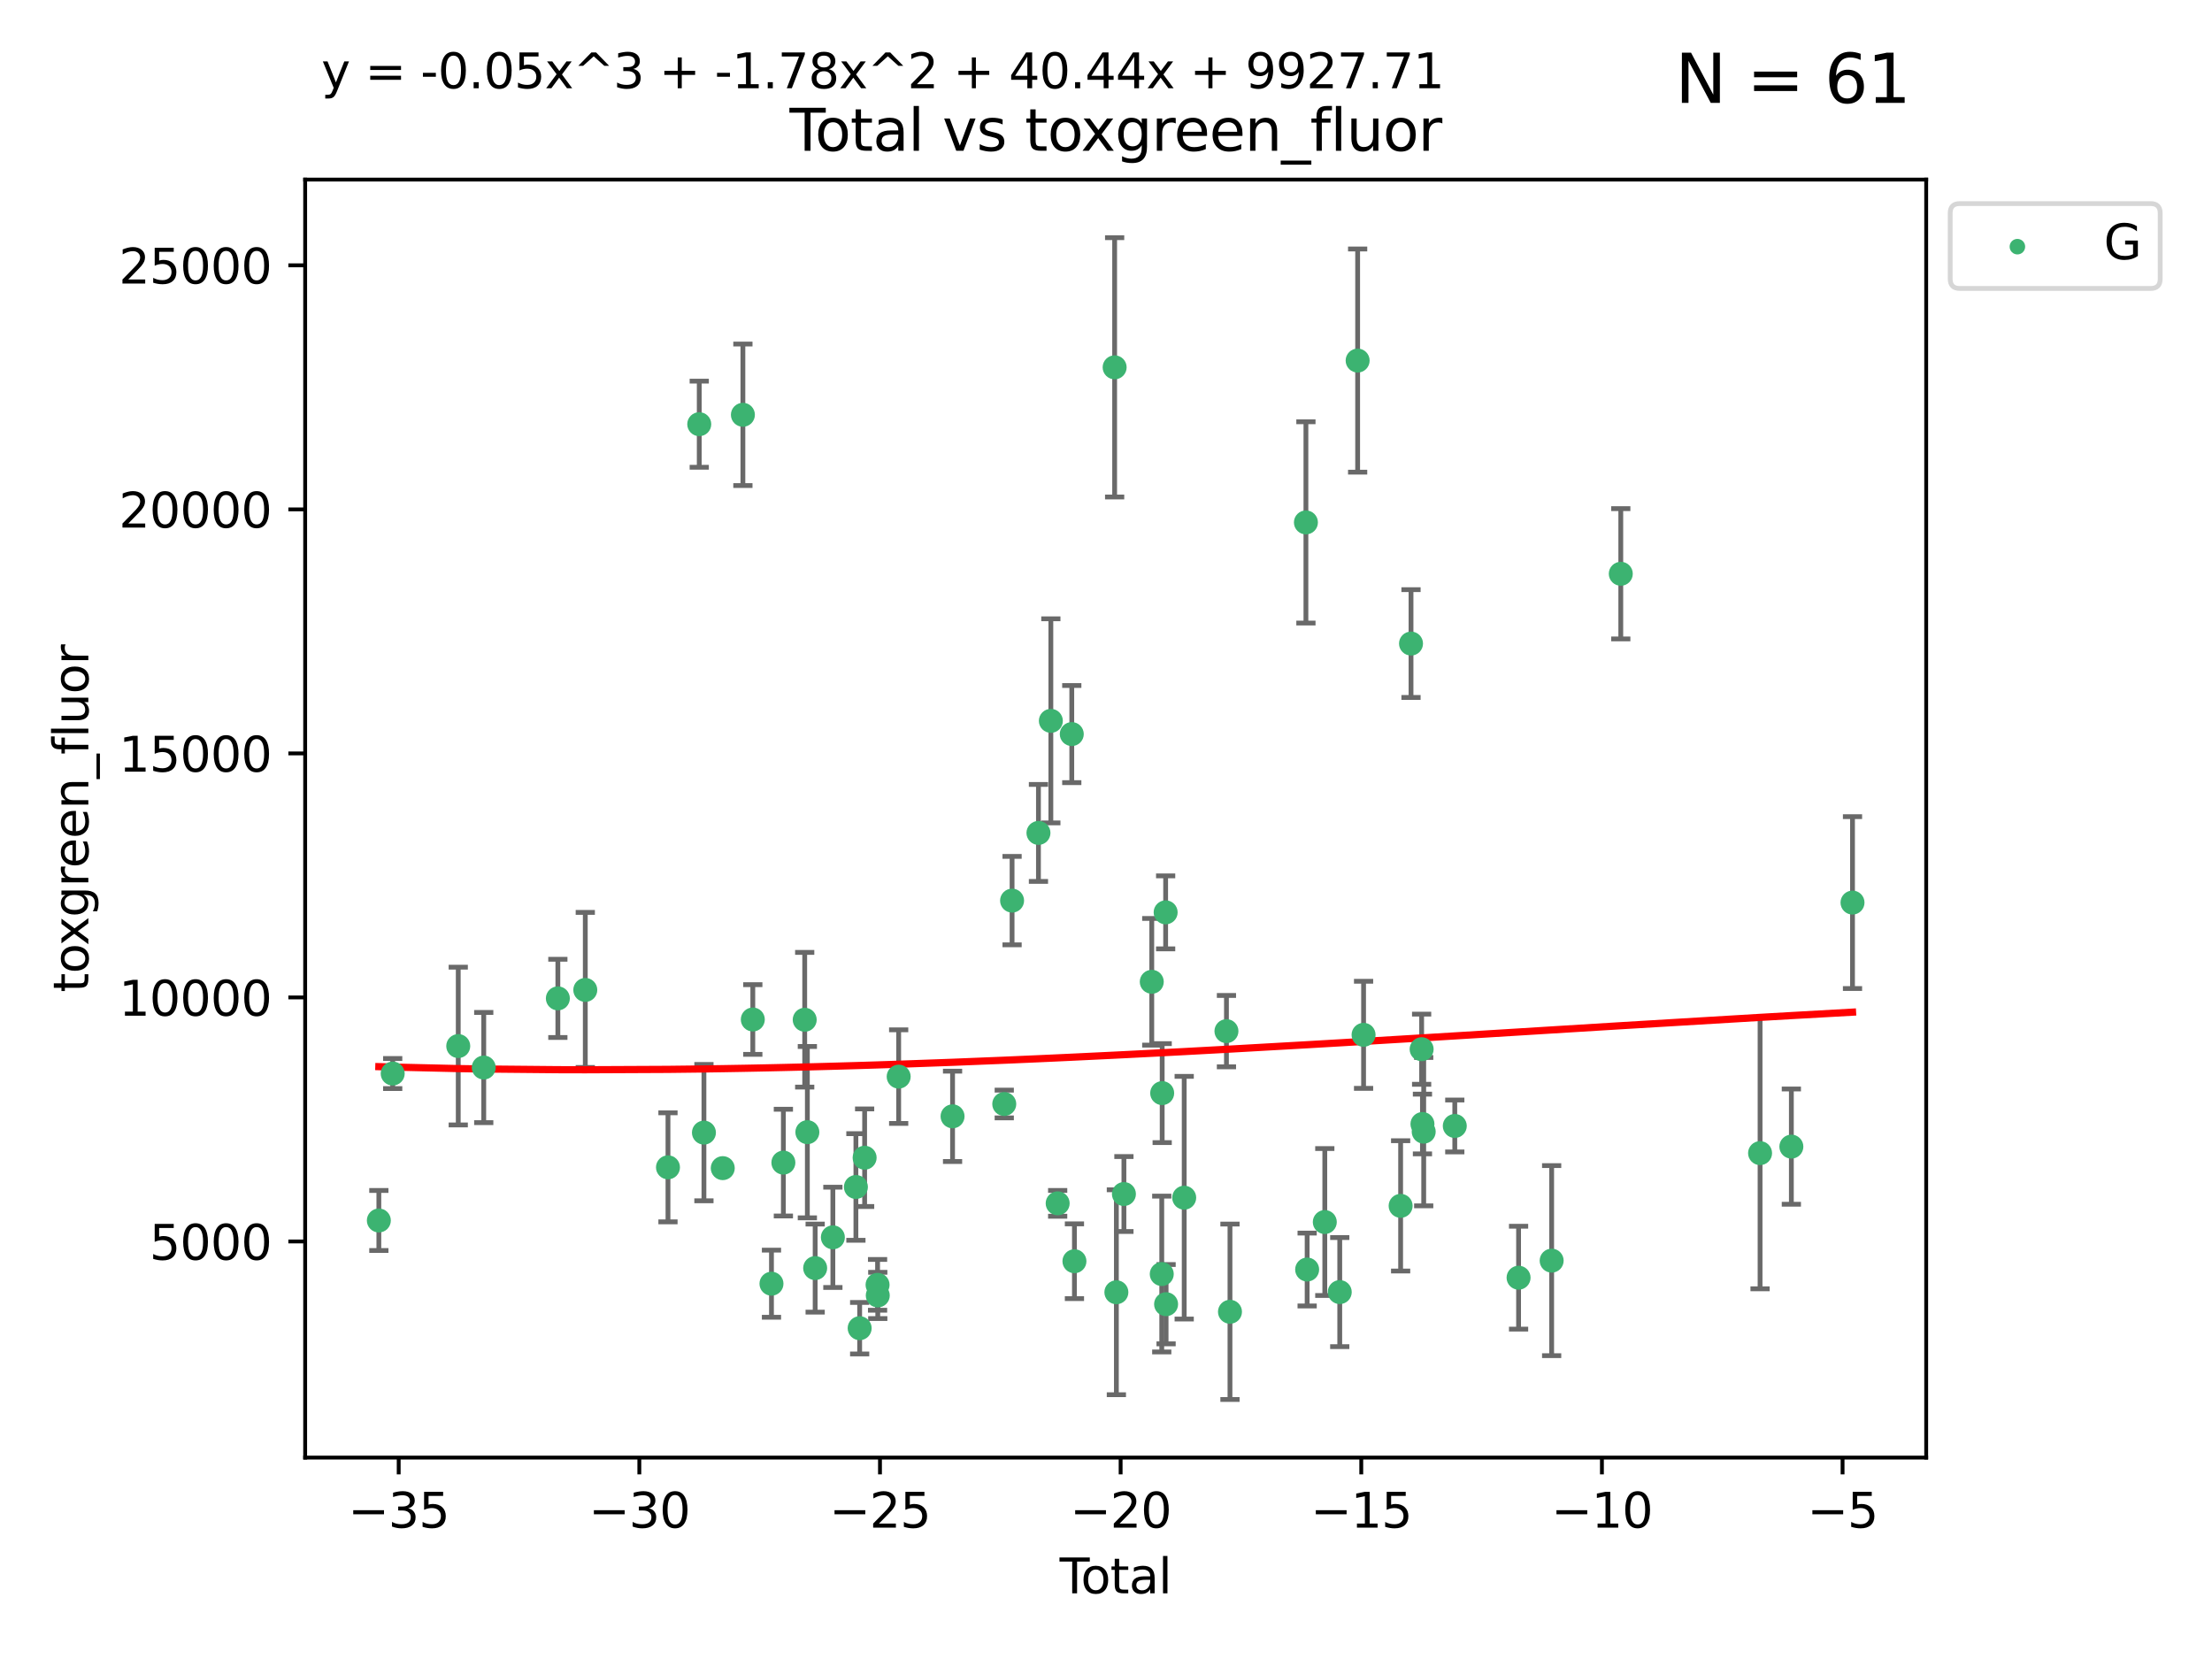 <?xml version="1.0" encoding="utf-8" standalone="no"?>
<!DOCTYPE svg PUBLIC "-//W3C//DTD SVG 1.1//EN"
  "http://www.w3.org/Graphics/SVG/1.1/DTD/svg11.dtd">
<svg xmlns:xlink="http://www.w3.org/1999/xlink" width="460.8pt" height="345.6pt" viewBox="0 0 460.8 345.6" xmlns="http://www.w3.org/2000/svg" version="1.1">
 <defs>
  <style type="text/css">*{stroke-linejoin: round; stroke-linecap: butt}</style>
 </defs>
 <g id="figure_1">
  <g id="patch_1">
   <path d="M 0 345.6 
L 460.8 345.6 
L 460.8 0 
L 0 0 
z
" style="fill: #ffffff"/>
  </g>
  <g id="axes_1">
   <g id="patch_2">
    <path d="M 63.571 303.64 
L 401.26 303.64 
L 401.26 37.411 
L 63.571 37.411 
z
" style="fill: #ffffff"/>
   </g>
   <g id="PathCollection_1">
    <defs>
     <path id="m1b885afaed" d="M 0 1.118 
C 0.297 1.118 0.581 1 0.791 0.791 
C 1 0.581 1.118 0.297 1.118 0 
C 1.118 -0.297 1 -0.581 0.791 -0.791 
C 0.581 -1 0.297 -1.118 0 -1.118 
C -0.297 -1.118 -0.581 -1 -0.791 -0.791 
C -1 -0.581 -1.118 -0.297 -1.118 0 
C -1.118 0.297 -1 0.581 -0.791 0.791 
C -0.581 1 -0.297 1.118 0 1.118 
z
" style="stroke: #3cb371"/>
    </defs>
    <g clip-path="url(#p297b0df630)">
     <use xlink:href="#m1b885afaed" x="78.921" y="254.249" style="fill: #3cb371; stroke: #3cb371"/>
     <use xlink:href="#m1b885afaed" x="81.805" y="223.641" style="fill: #3cb371; stroke: #3cb371"/>
     <use xlink:href="#m1b885afaed" x="95.461" y="217.913" style="fill: #3cb371; stroke: #3cb371"/>
     <use xlink:href="#m1b885afaed" x="100.773" y="222.387" style="fill: #3cb371; stroke: #3cb371"/>
     <use xlink:href="#m1b885afaed" x="116.212" y="207.979" style="fill: #3cb371; stroke: #3cb371"/>
     <use xlink:href="#m1b885afaed" x="121.926" y="206.22" style="fill: #3cb371; stroke: #3cb371"/>
     <use xlink:href="#m1b885afaed" x="139.152" y="243.178" style="fill: #3cb371; stroke: #3cb371"/>
     <use xlink:href="#m1b885afaed" x="145.666" y="88.366" style="fill: #3cb371; stroke: #3cb371"/>
     <use xlink:href="#m1b885afaed" x="146.642" y="235.945" style="fill: #3cb371; stroke: #3cb371"/>
     <use xlink:href="#m1b885afaed" x="150.564" y="243.344" style="fill: #3cb371; stroke: #3cb371"/>
     <use xlink:href="#m1b885afaed" x="154.759" y="86.408" style="fill: #3cb371; stroke: #3cb371"/>
     <use xlink:href="#m1b885afaed" x="156.824" y="212.38" style="fill: #3cb371; stroke: #3cb371"/>
     <use xlink:href="#m1b885afaed" x="160.712" y="267.417" style="fill: #3cb371; stroke: #3cb371"/>
     <use xlink:href="#m1b885afaed" x="163.192" y="242.194" style="fill: #3cb371; stroke: #3cb371"/>
     <use xlink:href="#m1b885afaed" x="167.635" y="212.433" style="fill: #3cb371; stroke: #3cb371"/>
     <use xlink:href="#m1b885afaed" x="168.188" y="235.851" style="fill: #3cb371; stroke: #3cb371"/>
     <use xlink:href="#m1b885afaed" x="169.813" y="264.164" style="fill: #3cb371; stroke: #3cb371"/>
     <use xlink:href="#m1b885afaed" x="173.502" y="257.757" style="fill: #3cb371; stroke: #3cb371"/>
     <use xlink:href="#m1b885afaed" x="178.301" y="247.271" style="fill: #3cb371; stroke: #3cb371"/>
     <use xlink:href="#m1b885afaed" x="179.083" y="276.687" style="fill: #3cb371; stroke: #3cb371"/>
     <use xlink:href="#m1b885afaed" x="180.118" y="241.174" style="fill: #3cb371; stroke: #3cb371"/>
     <use xlink:href="#m1b885afaed" x="182.814" y="267.658" style="fill: #3cb371; stroke: #3cb371"/>
     <use xlink:href="#m1b885afaed" x="182.856" y="269.866" style="fill: #3cb371; stroke: #3cb371"/>
     <use xlink:href="#m1b885afaed" x="187.21" y="224.281" style="fill: #3cb371; stroke: #3cb371"/>
     <use xlink:href="#m1b885afaed" x="198.436" y="232.552" style="fill: #3cb371; stroke: #3cb371"/>
     <use xlink:href="#m1b885afaed" x="209.205" y="229.987" style="fill: #3cb371; stroke: #3cb371"/>
     <use xlink:href="#m1b885afaed" x="210.835" y="187.615" style="fill: #3cb371; stroke: #3cb371"/>
     <use xlink:href="#m1b885afaed" x="216.329" y="173.511" style="fill: #3cb371; stroke: #3cb371"/>
     <use xlink:href="#m1b885afaed" x="218.912" y="150.168" style="fill: #3cb371; stroke: #3cb371"/>
     <use xlink:href="#m1b885afaed" x="220.332" y="250.678" style="fill: #3cb371; stroke: #3cb371"/>
     <use xlink:href="#m1b885afaed" x="223.271" y="152.922" style="fill: #3cb371; stroke: #3cb371"/>
     <use xlink:href="#m1b885afaed" x="223.825" y="262.738" style="fill: #3cb371; stroke: #3cb371"/>
     <use xlink:href="#m1b885afaed" x="232.2" y="76.523" style="fill: #3cb371; stroke: #3cb371"/>
     <use xlink:href="#m1b885afaed" x="232.562" y="269.202" style="fill: #3cb371; stroke: #3cb371"/>
     <use xlink:href="#m1b885afaed" x="234.132" y="248.737" style="fill: #3cb371; stroke: #3cb371"/>
     <use xlink:href="#m1b885afaed" x="239.934" y="204.526" style="fill: #3cb371; stroke: #3cb371"/>
     <use xlink:href="#m1b885afaed" x="242.015" y="265.407" style="fill: #3cb371; stroke: #3cb371"/>
     <use xlink:href="#m1b885afaed" x="242.103" y="227.716" style="fill: #3cb371; stroke: #3cb371"/>
     <use xlink:href="#m1b885afaed" x="242.825" y="190.059" style="fill: #3cb371; stroke: #3cb371"/>
     <use xlink:href="#m1b885afaed" x="242.918" y="271.687" style="fill: #3cb371; stroke: #3cb371"/>
     <use xlink:href="#m1b885afaed" x="246.69" y="249.5" style="fill: #3cb371; stroke: #3cb371"/>
     <use xlink:href="#m1b885afaed" x="255.491" y="214.807" style="fill: #3cb371; stroke: #3cb371"/>
     <use xlink:href="#m1b885afaed" x="256.226" y="273.268" style="fill: #3cb371; stroke: #3cb371"/>
     <use xlink:href="#m1b885afaed" x="272.047" y="108.828" style="fill: #3cb371; stroke: #3cb371"/>
     <use xlink:href="#m1b885afaed" x="272.302" y="264.465" style="fill: #3cb371; stroke: #3cb371"/>
     <use xlink:href="#m1b885afaed" x="275.98" y="254.573" style="fill: #3cb371; stroke: #3cb371"/>
     <use xlink:href="#m1b885afaed" x="279.094" y="269.166" style="fill: #3cb371; stroke: #3cb371"/>
     <use xlink:href="#m1b885afaed" x="282.821" y="75.114" style="fill: #3cb371; stroke: #3cb371"/>
     <use xlink:href="#m1b885afaed" x="284.057" y="215.573" style="fill: #3cb371; stroke: #3cb371"/>
     <use xlink:href="#m1b885afaed" x="291.777" y="251.202" style="fill: #3cb371; stroke: #3cb371"/>
     <use xlink:href="#m1b885afaed" x="293.94" y="134.066" style="fill: #3cb371; stroke: #3cb371"/>
     <use xlink:href="#m1b885afaed" x="296.152" y="218.568" style="fill: #3cb371; stroke: #3cb371"/>
     <use xlink:href="#m1b885afaed" x="296.322" y="234.151" style="fill: #3cb371; stroke: #3cb371"/>
     <use xlink:href="#m1b885afaed" x="296.584" y="235.745" style="fill: #3cb371; stroke: #3cb371"/>
     <use xlink:href="#m1b885afaed" x="303.058" y="234.558" style="fill: #3cb371; stroke: #3cb371"/>
     <use xlink:href="#m1b885afaed" x="316.347" y="266.167" style="fill: #3cb371; stroke: #3cb371"/>
     <use xlink:href="#m1b885afaed" x="323.238" y="262.615" style="fill: #3cb371; stroke: #3cb371"/>
     <use xlink:href="#m1b885afaed" x="337.639" y="119.527" style="fill: #3cb371; stroke: #3cb371"/>
     <use xlink:href="#m1b885afaed" x="366.654" y="240.218" style="fill: #3cb371; stroke: #3cb371"/>
     <use xlink:href="#m1b885afaed" x="373.173" y="238.863" style="fill: #3cb371; stroke: #3cb371"/>
     <use xlink:href="#m1b885afaed" x="385.911" y="188.024" style="fill: #3cb371; stroke: #3cb371"/>
    </g>
   </g>
   <g id="matplotlib.axis_1">
    <g id="xtick_1">
     <g id="line2d_1">
      <defs>
       <path id="mfcdc917f8c" d="M 0 0 
L 0 3.5 
" style="stroke: #000000; stroke-width: 0.8"/>
      </defs>
      <g>
       <use xlink:href="#mfcdc917f8c" x="83.054" y="303.64" style="stroke: #000000; stroke-width: 0.8"/>
      </g>
     </g>
     <g id="text_1">
      <!-- −35 -->
      <g transform="translate(72.501 318.238)scale(0.1 -0.1)">
       <defs>
        <path id="DejaVuSans-2212" d="M 678 2272 
L 4684 2272 
L 4684 1741 
L 678 1741 
L 678 2272 
z
" transform="scale(0.016)"/>
        <path id="DejaVuSans-33" d="M 2597 2516 
Q 3050 2419 3304 2112 
Q 3559 1806 3559 1356 
Q 3559 666 3084 287 
Q 2609 -91 1734 -91 
Q 1441 -91 1130 -33 
Q 819 25 488 141 
L 488 750 
Q 750 597 1062 519 
Q 1375 441 1716 441 
Q 2309 441 2620 675 
Q 2931 909 2931 1356 
Q 2931 1769 2642 2001 
Q 2353 2234 1838 2234 
L 1294 2234 
L 1294 2753 
L 1863 2753 
Q 2328 2753 2575 2939 
Q 2822 3125 2822 3475 
Q 2822 3834 2567 4026 
Q 2313 4219 1838 4219 
Q 1578 4219 1281 4162 
Q 984 4106 628 3988 
L 628 4550 
Q 988 4650 1302 4700 
Q 1616 4750 1894 4750 
Q 2613 4750 3031 4423 
Q 3450 4097 3450 3541 
Q 3450 3153 3228 2886 
Q 3006 2619 2597 2516 
z
" transform="scale(0.016)"/>
        <path id="DejaVuSans-35" d="M 691 4666 
L 3169 4666 
L 3169 4134 
L 1269 4134 
L 1269 2991 
Q 1406 3038 1543 3061 
Q 1681 3084 1819 3084 
Q 2600 3084 3056 2656 
Q 3513 2228 3513 1497 
Q 3513 744 3044 326 
Q 2575 -91 1722 -91 
Q 1428 -91 1123 -41 
Q 819 9 494 109 
L 494 744 
Q 775 591 1075 516 
Q 1375 441 1709 441 
Q 2250 441 2565 725 
Q 2881 1009 2881 1497 
Q 2881 1984 2565 2268 
Q 2250 2553 1709 2553 
Q 1456 2553 1204 2497 
Q 953 2441 691 2322 
L 691 4666 
z
" transform="scale(0.016)"/>
       </defs>
       <use xlink:href="#DejaVuSans-2212"/>
       <use xlink:href="#DejaVuSans-33" x="83.789"/>
       <use xlink:href="#DejaVuSans-35" x="147.412"/>
      </g>
     </g>
    </g>
    <g id="xtick_2">
     <g id="line2d_2">
      <g>
       <use xlink:href="#mfcdc917f8c" x="133.185" y="303.64" style="stroke: #000000; stroke-width: 0.8"/>
      </g>
     </g>
     <g id="text_2">
      <!-- −30 -->
      <g transform="translate(122.632 318.238)scale(0.1 -0.1)">
       <defs>
        <path id="DejaVuSans-30" d="M 2034 4250 
Q 1547 4250 1301 3770 
Q 1056 3291 1056 2328 
Q 1056 1369 1301 889 
Q 1547 409 2034 409 
Q 2525 409 2770 889 
Q 3016 1369 3016 2328 
Q 3016 3291 2770 3770 
Q 2525 4250 2034 4250 
z
M 2034 4750 
Q 2819 4750 3233 4129 
Q 3647 3509 3647 2328 
Q 3647 1150 3233 529 
Q 2819 -91 2034 -91 
Q 1250 -91 836 529 
Q 422 1150 422 2328 
Q 422 3509 836 4129 
Q 1250 4750 2034 4750 
z
" transform="scale(0.016)"/>
       </defs>
       <use xlink:href="#DejaVuSans-2212"/>
       <use xlink:href="#DejaVuSans-33" x="83.789"/>
       <use xlink:href="#DejaVuSans-30" x="147.412"/>
      </g>
     </g>
    </g>
    <g id="xtick_3">
     <g id="line2d_3">
      <g>
       <use xlink:href="#mfcdc917f8c" x="183.316" y="303.64" style="stroke: #000000; stroke-width: 0.8"/>
      </g>
     </g>
     <g id="text_3">
      <!-- −25 -->
      <g transform="translate(172.763 318.238)scale(0.1 -0.1)">
       <defs>
        <path id="DejaVuSans-32" d="M 1228 531 
L 3431 531 
L 3431 0 
L 469 0 
L 469 531 
Q 828 903 1448 1529 
Q 2069 2156 2228 2338 
Q 2531 2678 2651 2914 
Q 2772 3150 2772 3378 
Q 2772 3750 2511 3984 
Q 2250 4219 1831 4219 
Q 1534 4219 1204 4116 
Q 875 4013 500 3803 
L 500 4441 
Q 881 4594 1212 4672 
Q 1544 4750 1819 4750 
Q 2544 4750 2975 4387 
Q 3406 4025 3406 3419 
Q 3406 3131 3298 2873 
Q 3191 2616 2906 2266 
Q 2828 2175 2409 1742 
Q 1991 1309 1228 531 
z
" transform="scale(0.016)"/>
       </defs>
       <use xlink:href="#DejaVuSans-2212"/>
       <use xlink:href="#DejaVuSans-32" x="83.789"/>
       <use xlink:href="#DejaVuSans-35" x="147.412"/>
      </g>
     </g>
    </g>
    <g id="xtick_4">
     <g id="line2d_4">
      <g>
       <use xlink:href="#mfcdc917f8c" x="233.447" y="303.64" style="stroke: #000000; stroke-width: 0.8"/>
      </g>
     </g>
     <g id="text_4">
      <!-- −20 -->
      <g transform="translate(222.895 318.238)scale(0.1 -0.1)">
       <use xlink:href="#DejaVuSans-2212"/>
       <use xlink:href="#DejaVuSans-32" x="83.789"/>
       <use xlink:href="#DejaVuSans-30" x="147.412"/>
      </g>
     </g>
    </g>
    <g id="xtick_5">
     <g id="line2d_5">
      <g>
       <use xlink:href="#mfcdc917f8c" x="283.578" y="303.64" style="stroke: #000000; stroke-width: 0.8"/>
      </g>
     </g>
     <g id="text_5">
      <!-- −15 -->
      <g transform="translate(273.026 318.238)scale(0.1 -0.1)">
       <defs>
        <path id="DejaVuSans-31" d="M 794 531 
L 1825 531 
L 1825 4091 
L 703 3866 
L 703 4441 
L 1819 4666 
L 2450 4666 
L 2450 531 
L 3481 531 
L 3481 0 
L 794 0 
L 794 531 
z
" transform="scale(0.016)"/>
       </defs>
       <use xlink:href="#DejaVuSans-2212"/>
       <use xlink:href="#DejaVuSans-31" x="83.789"/>
       <use xlink:href="#DejaVuSans-35" x="147.412"/>
      </g>
     </g>
    </g>
    <g id="xtick_6">
     <g id="line2d_6">
      <g>
       <use xlink:href="#mfcdc917f8c" x="333.709" y="303.64" style="stroke: #000000; stroke-width: 0.8"/>
      </g>
     </g>
     <g id="text_6">
      <!-- −10 -->
      <g transform="translate(323.157 318.238)scale(0.1 -0.1)">
       <use xlink:href="#DejaVuSans-2212"/>
       <use xlink:href="#DejaVuSans-31" x="83.789"/>
       <use xlink:href="#DejaVuSans-30" x="147.412"/>
      </g>
     </g>
    </g>
    <g id="xtick_7">
     <g id="line2d_7">
      <g>
       <use xlink:href="#mfcdc917f8c" x="383.84" y="303.64" style="stroke: #000000; stroke-width: 0.8"/>
      </g>
     </g>
     <g id="text_7">
      <!-- −5 -->
      <g transform="translate(376.469 318.238)scale(0.1 -0.1)">
       <use xlink:href="#DejaVuSans-2212"/>
       <use xlink:href="#DejaVuSans-35" x="83.789"/>
      </g>
     </g>
    </g>
    <g id="text_8">
     <!-- Total -->
     <g transform="translate(220.739 331.917)scale(0.1 -0.1)">
      <defs>
       <path id="DejaVuSans-54" d="M -19 4666 
L 3928 4666 
L 3928 4134 
L 2272 4134 
L 2272 0 
L 1638 0 
L 1638 4134 
L -19 4134 
L -19 4666 
z
" transform="scale(0.016)"/>
       <path id="DejaVuSans-6f" d="M 1959 3097 
Q 1497 3097 1228 2736 
Q 959 2375 959 1747 
Q 959 1119 1226 758 
Q 1494 397 1959 397 
Q 2419 397 2687 759 
Q 2956 1122 2956 1747 
Q 2956 2369 2687 2733 
Q 2419 3097 1959 3097 
z
M 1959 3584 
Q 2709 3584 3137 3096 
Q 3566 2609 3566 1747 
Q 3566 888 3137 398 
Q 2709 -91 1959 -91 
Q 1206 -91 779 398 
Q 353 888 353 1747 
Q 353 2609 779 3096 
Q 1206 3584 1959 3584 
z
" transform="scale(0.016)"/>
       <path id="DejaVuSans-74" d="M 1172 4494 
L 1172 3500 
L 2356 3500 
L 2356 3053 
L 1172 3053 
L 1172 1153 
Q 1172 725 1289 603 
Q 1406 481 1766 481 
L 2356 481 
L 2356 0 
L 1766 0 
Q 1100 0 847 248 
Q 594 497 594 1153 
L 594 3053 
L 172 3053 
L 172 3500 
L 594 3500 
L 594 4494 
L 1172 4494 
z
" transform="scale(0.016)"/>
       <path id="DejaVuSans-61" d="M 2194 1759 
Q 1497 1759 1228 1600 
Q 959 1441 959 1056 
Q 959 750 1161 570 
Q 1363 391 1709 391 
Q 2188 391 2477 730 
Q 2766 1069 2766 1631 
L 2766 1759 
L 2194 1759 
z
M 3341 1997 
L 3341 0 
L 2766 0 
L 2766 531 
Q 2569 213 2275 61 
Q 1981 -91 1556 -91 
Q 1019 -91 701 211 
Q 384 513 384 1019 
Q 384 1609 779 1909 
Q 1175 2209 1959 2209 
L 2766 2209 
L 2766 2266 
Q 2766 2663 2505 2880 
Q 2244 3097 1772 3097 
Q 1472 3097 1187 3025 
Q 903 2953 641 2809 
L 641 3341 
Q 956 3463 1253 3523 
Q 1550 3584 1831 3584 
Q 2591 3584 2966 3190 
Q 3341 2797 3341 1997 
z
" transform="scale(0.016)"/>
       <path id="DejaVuSans-6c" d="M 603 4863 
L 1178 4863 
L 1178 0 
L 603 0 
L 603 4863 
z
" transform="scale(0.016)"/>
      </defs>
      <use xlink:href="#DejaVuSans-54"/>
      <use xlink:href="#DejaVuSans-6f" x="44.084"/>
      <use xlink:href="#DejaVuSans-74" x="105.266"/>
      <use xlink:href="#DejaVuSans-61" x="144.475"/>
      <use xlink:href="#DejaVuSans-6c" x="205.754"/>
     </g>
    </g>
   </g>
   <g id="matplotlib.axis_2">
    <g id="ytick_1">
     <g id="line2d_8">
      <defs>
       <path id="m75ecfe9299" d="M 0 0 
L -3.5 0 
" style="stroke: #000000; stroke-width: 0.8"/>
      </defs>
      <g>
       <use xlink:href="#m75ecfe9299" x="63.571" y="258.624" style="stroke: #000000; stroke-width: 0.8"/>
      </g>
     </g>
     <g id="text_9">
      <!-- 5000 -->
      <g transform="translate(31.121 262.423)scale(0.1 -0.1)">
       <use xlink:href="#DejaVuSans-35"/>
       <use xlink:href="#DejaVuSans-30" x="63.623"/>
       <use xlink:href="#DejaVuSans-30" x="127.246"/>
       <use xlink:href="#DejaVuSans-30" x="190.869"/>
      </g>
     </g>
    </g>
    <g id="ytick_2">
     <g id="line2d_9">
      <g>
       <use xlink:href="#m75ecfe9299" x="63.571" y="207.786" style="stroke: #000000; stroke-width: 0.8"/>
      </g>
     </g>
     <g id="text_10">
      <!-- 10000 -->
      <g transform="translate(24.759 211.585)scale(0.1 -0.1)">
       <use xlink:href="#DejaVuSans-31"/>
       <use xlink:href="#DejaVuSans-30" x="63.623"/>
       <use xlink:href="#DejaVuSans-30" x="127.246"/>
       <use xlink:href="#DejaVuSans-30" x="190.869"/>
       <use xlink:href="#DejaVuSans-30" x="254.492"/>
      </g>
     </g>
    </g>
    <g id="ytick_3">
     <g id="line2d_10">
      <g>
       <use xlink:href="#m75ecfe9299" x="63.571" y="156.947" style="stroke: #000000; stroke-width: 0.8"/>
      </g>
     </g>
     <g id="text_11">
      <!-- 15000 -->
      <g transform="translate(24.759 160.746)scale(0.1 -0.1)">
       <use xlink:href="#DejaVuSans-31"/>
       <use xlink:href="#DejaVuSans-35" x="63.623"/>
       <use xlink:href="#DejaVuSans-30" x="127.246"/>
       <use xlink:href="#DejaVuSans-30" x="190.869"/>
       <use xlink:href="#DejaVuSans-30" x="254.492"/>
      </g>
     </g>
    </g>
    <g id="ytick_4">
     <g id="line2d_11">
      <g>
       <use xlink:href="#m75ecfe9299" x="63.571" y="106.109" style="stroke: #000000; stroke-width: 0.8"/>
      </g>
     </g>
     <g id="text_12">
      <!-- 20000 -->
      <g transform="translate(24.759 109.908)scale(0.1 -0.1)">
       <use xlink:href="#DejaVuSans-32"/>
       <use xlink:href="#DejaVuSans-30" x="63.623"/>
       <use xlink:href="#DejaVuSans-30" x="127.246"/>
       <use xlink:href="#DejaVuSans-30" x="190.869"/>
       <use xlink:href="#DejaVuSans-30" x="254.492"/>
      </g>
     </g>
    </g>
    <g id="ytick_5">
     <g id="line2d_12">
      <g>
       <use xlink:href="#m75ecfe9299" x="63.571" y="55.271" style="stroke: #000000; stroke-width: 0.8"/>
      </g>
     </g>
     <g id="text_13">
      <!-- 25000 -->
      <g transform="translate(24.759 59.07)scale(0.1 -0.1)">
       <use xlink:href="#DejaVuSans-32"/>
       <use xlink:href="#DejaVuSans-35" x="63.623"/>
       <use xlink:href="#DejaVuSans-30" x="127.246"/>
       <use xlink:href="#DejaVuSans-30" x="190.869"/>
       <use xlink:href="#DejaVuSans-30" x="254.492"/>
      </g>
     </g>
    </g>
    <g id="text_14">
     <!-- toxgreen_fluor -->
     <g transform="translate(18.401 206.72)rotate(-90)scale(0.1 -0.1)">
      <defs>
       <path id="DejaVuSans-78" d="M 3513 3500 
L 2247 1797 
L 3578 0 
L 2900 0 
L 1881 1375 
L 863 0 
L 184 0 
L 1544 1831 
L 300 3500 
L 978 3500 
L 1906 2253 
L 2834 3500 
L 3513 3500 
z
" transform="scale(0.016)"/>
       <path id="DejaVuSans-67" d="M 2906 1791 
Q 2906 2416 2648 2759 
Q 2391 3103 1925 3103 
Q 1463 3103 1205 2759 
Q 947 2416 947 1791 
Q 947 1169 1205 825 
Q 1463 481 1925 481 
Q 2391 481 2648 825 
Q 2906 1169 2906 1791 
z
M 3481 434 
Q 3481 -459 3084 -895 
Q 2688 -1331 1869 -1331 
Q 1566 -1331 1297 -1286 
Q 1028 -1241 775 -1147 
L 775 -588 
Q 1028 -725 1275 -790 
Q 1522 -856 1778 -856 
Q 2344 -856 2625 -561 
Q 2906 -266 2906 331 
L 2906 616 
Q 2728 306 2450 153 
Q 2172 0 1784 0 
Q 1141 0 747 490 
Q 353 981 353 1791 
Q 353 2603 747 3093 
Q 1141 3584 1784 3584 
Q 2172 3584 2450 3431 
Q 2728 3278 2906 2969 
L 2906 3500 
L 3481 3500 
L 3481 434 
z
" transform="scale(0.016)"/>
       <path id="DejaVuSans-72" d="M 2631 2963 
Q 2534 3019 2420 3045 
Q 2306 3072 2169 3072 
Q 1681 3072 1420 2755 
Q 1159 2438 1159 1844 
L 1159 0 
L 581 0 
L 581 3500 
L 1159 3500 
L 1159 2956 
Q 1341 3275 1631 3429 
Q 1922 3584 2338 3584 
Q 2397 3584 2469 3576 
Q 2541 3569 2628 3553 
L 2631 2963 
z
" transform="scale(0.016)"/>
       <path id="DejaVuSans-65" d="M 3597 1894 
L 3597 1613 
L 953 1613 
Q 991 1019 1311 708 
Q 1631 397 2203 397 
Q 2534 397 2845 478 
Q 3156 559 3463 722 
L 3463 178 
Q 3153 47 2828 -22 
Q 2503 -91 2169 -91 
Q 1331 -91 842 396 
Q 353 884 353 1716 
Q 353 2575 817 3079 
Q 1281 3584 2069 3584 
Q 2775 3584 3186 3129 
Q 3597 2675 3597 1894 
z
M 3022 2063 
Q 3016 2534 2758 2815 
Q 2500 3097 2075 3097 
Q 1594 3097 1305 2825 
Q 1016 2553 972 2059 
L 3022 2063 
z
" transform="scale(0.016)"/>
       <path id="DejaVuSans-6e" d="M 3513 2113 
L 3513 0 
L 2938 0 
L 2938 2094 
Q 2938 2591 2744 2837 
Q 2550 3084 2163 3084 
Q 1697 3084 1428 2787 
Q 1159 2491 1159 1978 
L 1159 0 
L 581 0 
L 581 3500 
L 1159 3500 
L 1159 2956 
Q 1366 3272 1645 3428 
Q 1925 3584 2291 3584 
Q 2894 3584 3203 3211 
Q 3513 2838 3513 2113 
z
" transform="scale(0.016)"/>
       <path id="DejaVuSans-5f" d="M 3263 -1063 
L 3263 -1509 
L -63 -1509 
L -63 -1063 
L 3263 -1063 
z
" transform="scale(0.016)"/>
       <path id="DejaVuSans-66" d="M 2375 4863 
L 2375 4384 
L 1825 4384 
Q 1516 4384 1395 4259 
Q 1275 4134 1275 3809 
L 1275 3500 
L 2222 3500 
L 2222 3053 
L 1275 3053 
L 1275 0 
L 697 0 
L 697 3053 
L 147 3053 
L 147 3500 
L 697 3500 
L 697 3744 
Q 697 4328 969 4595 
Q 1241 4863 1831 4863 
L 2375 4863 
z
" transform="scale(0.016)"/>
       <path id="DejaVuSans-75" d="M 544 1381 
L 544 3500 
L 1119 3500 
L 1119 1403 
Q 1119 906 1312 657 
Q 1506 409 1894 409 
Q 2359 409 2629 706 
Q 2900 1003 2900 1516 
L 2900 3500 
L 3475 3500 
L 3475 0 
L 2900 0 
L 2900 538 
Q 2691 219 2414 64 
Q 2138 -91 1772 -91 
Q 1169 -91 856 284 
Q 544 659 544 1381 
z
M 1991 3584 
L 1991 3584 
z
" transform="scale(0.016)"/>
      </defs>
      <use xlink:href="#DejaVuSans-74"/>
      <use xlink:href="#DejaVuSans-6f" x="39.209"/>
      <use xlink:href="#DejaVuSans-78" x="97.266"/>
      <use xlink:href="#DejaVuSans-67" x="156.445"/>
      <use xlink:href="#DejaVuSans-72" x="219.922"/>
      <use xlink:href="#DejaVuSans-65" x="258.785"/>
      <use xlink:href="#DejaVuSans-65" x="320.309"/>
      <use xlink:href="#DejaVuSans-6e" x="381.832"/>
      <use xlink:href="#DejaVuSans-5f" x="445.211"/>
      <use xlink:href="#DejaVuSans-66" x="495.211"/>
      <use xlink:href="#DejaVuSans-6c" x="530.416"/>
      <use xlink:href="#DejaVuSans-75" x="558.199"/>
      <use xlink:href="#DejaVuSans-6f" x="621.578"/>
      <use xlink:href="#DejaVuSans-72" x="682.76"/>
     </g>
    </g>
   </g>
   <g id="LineCollection_1">
    <path d="M 78.921 260.501 
L 78.921 247.998 
" clip-path="url(#p297b0df630)" style="fill: none; stroke: #696969"/>
    <path d="M 81.805 226.773 
L 81.805 220.509 
" clip-path="url(#p297b0df630)" style="fill: none; stroke: #696969"/>
    <path d="M 95.461 234.344 
L 95.461 201.481 
" clip-path="url(#p297b0df630)" style="fill: none; stroke: #696969"/>
    <path d="M 100.773 233.863 
L 100.773 210.911 
" clip-path="url(#p297b0df630)" style="fill: none; stroke: #696969"/>
    <path d="M 116.212 216.128 
L 116.212 199.83 
" clip-path="url(#p297b0df630)" style="fill: none; stroke: #696969"/>
    <path d="M 121.926 222.371 
L 121.926 190.069 
" clip-path="url(#p297b0df630)" style="fill: none; stroke: #696969"/>
    <path d="M 139.152 254.535 
L 139.152 231.821 
" clip-path="url(#p297b0df630)" style="fill: none; stroke: #696969"/>
    <path d="M 145.666 97.336 
L 145.666 79.395 
" clip-path="url(#p297b0df630)" style="fill: none; stroke: #696969"/>
    <path d="M 146.642 250.147 
L 146.642 221.743 
" clip-path="url(#p297b0df630)" style="fill: none; stroke: #696969"/>
    <path d="M 150.564 244.208 
L 150.564 242.48 
" clip-path="url(#p297b0df630)" style="fill: none; stroke: #696969"/>
    <path d="M 154.759 101.145 
L 154.759 71.67 
" clip-path="url(#p297b0df630)" style="fill: none; stroke: #696969"/>
    <path d="M 156.824 219.638 
L 156.824 205.122 
" clip-path="url(#p297b0df630)" style="fill: none; stroke: #696969"/>
    <path d="M 160.712 274.406 
L 160.712 260.429 
" clip-path="url(#p297b0df630)" style="fill: none; stroke: #696969"/>
    <path d="M 163.192 253.312 
L 163.192 231.076 
" clip-path="url(#p297b0df630)" style="fill: none; stroke: #696969"/>
    <path d="M 167.635 226.462 
L 167.635 198.403 
" clip-path="url(#p297b0df630)" style="fill: none; stroke: #696969"/>
    <path d="M 168.188 253.698 
L 168.188 218.003 
" clip-path="url(#p297b0df630)" style="fill: none; stroke: #696969"/>
    <path d="M 169.813 273.338 
L 169.813 254.991 
" clip-path="url(#p297b0df630)" style="fill: none; stroke: #696969"/>
    <path d="M 173.502 268.203 
L 173.502 247.311 
" clip-path="url(#p297b0df630)" style="fill: none; stroke: #696969"/>
    <path d="M 178.301 258.377 
L 178.301 236.164 
" clip-path="url(#p297b0df630)" style="fill: none; stroke: #696969"/>
    <path d="M 179.083 282.05 
L 179.083 271.325 
" clip-path="url(#p297b0df630)" style="fill: none; stroke: #696969"/>
    <path d="M 180.118 251.339 
L 180.118 231.008 
" clip-path="url(#p297b0df630)" style="fill: none; stroke: #696969"/>
    <path d="M 182.814 272.947 
L 182.814 262.368 
" clip-path="url(#p297b0df630)" style="fill: none; stroke: #696969"/>
    <path d="M 182.856 274.682 
L 182.856 265.05 
" clip-path="url(#p297b0df630)" style="fill: none; stroke: #696969"/>
    <path d="M 187.21 234.028 
L 187.21 214.534 
" clip-path="url(#p297b0df630)" style="fill: none; stroke: #696969"/>
    <path d="M 198.436 241.963 
L 198.436 223.141 
" clip-path="url(#p297b0df630)" style="fill: none; stroke: #696969"/>
    <path d="M 209.205 232.88 
L 209.205 227.095 
" clip-path="url(#p297b0df630)" style="fill: none; stroke: #696969"/>
    <path d="M 210.835 196.827 
L 210.835 178.403 
" clip-path="url(#p297b0df630)" style="fill: none; stroke: #696969"/>
    <path d="M 216.329 183.609 
L 216.329 163.413 
" clip-path="url(#p297b0df630)" style="fill: none; stroke: #696969"/>
    <path d="M 218.912 171.427 
L 218.912 128.908 
" clip-path="url(#p297b0df630)" style="fill: none; stroke: #696969"/>
    <path d="M 220.332 253.365 
L 220.332 247.992 
" clip-path="url(#p297b0df630)" style="fill: none; stroke: #696969"/>
    <path d="M 223.271 163.038 
L 223.271 142.807 
" clip-path="url(#p297b0df630)" style="fill: none; stroke: #696969"/>
    <path d="M 223.825 270.524 
L 223.825 254.951 
" clip-path="url(#p297b0df630)" style="fill: none; stroke: #696969"/>
    <path d="M 232.2 103.534 
L 232.2 49.513 
" clip-path="url(#p297b0df630)" style="fill: none; stroke: #696969"/>
    <path d="M 232.562 290.546 
L 232.562 247.857 
" clip-path="url(#p297b0df630)" style="fill: none; stroke: #696969"/>
    <path d="M 234.132 256.544 
L 234.132 240.93 
" clip-path="url(#p297b0df630)" style="fill: none; stroke: #696969"/>
    <path d="M 239.934 217.72 
L 239.934 191.333 
" clip-path="url(#p297b0df630)" style="fill: none; stroke: #696969"/>
    <path d="M 242.015 281.638 
L 242.015 249.176 
" clip-path="url(#p297b0df630)" style="fill: none; stroke: #696969"/>
    <path d="M 242.103 238.024 
L 242.103 217.409 
" clip-path="url(#p297b0df630)" style="fill: none; stroke: #696969"/>
    <path d="M 242.825 197.664 
L 242.825 182.455 
" clip-path="url(#p297b0df630)" style="fill: none; stroke: #696969"/>
    <path d="M 242.918 279.947 
L 242.918 263.428 
" clip-path="url(#p297b0df630)" style="fill: none; stroke: #696969"/>
    <path d="M 246.69 274.778 
L 246.69 224.222 
" clip-path="url(#p297b0df630)" style="fill: none; stroke: #696969"/>
    <path d="M 255.491 222.241 
L 255.491 207.372 
" clip-path="url(#p297b0df630)" style="fill: none; stroke: #696969"/>
    <path d="M 256.226 291.539 
L 256.226 254.998 
" clip-path="url(#p297b0df630)" style="fill: none; stroke: #696969"/>
    <path d="M 272.047 129.788 
L 272.047 87.868 
" clip-path="url(#p297b0df630)" style="fill: none; stroke: #696969"/>
    <path d="M 272.302 272.055 
L 272.302 256.876 
" clip-path="url(#p297b0df630)" style="fill: none; stroke: #696969"/>
    <path d="M 275.98 269.877 
L 275.98 239.268 
" clip-path="url(#p297b0df630)" style="fill: none; stroke: #696969"/>
    <path d="M 279.094 280.529 
L 279.094 257.802 
" clip-path="url(#p297b0df630)" style="fill: none; stroke: #696969"/>
    <path d="M 282.821 98.362 
L 282.821 51.866 
" clip-path="url(#p297b0df630)" style="fill: none; stroke: #696969"/>
    <path d="M 284.057 226.727 
L 284.057 204.418 
" clip-path="url(#p297b0df630)" style="fill: none; stroke: #696969"/>
    <path d="M 291.777 264.774 
L 291.777 237.629 
" clip-path="url(#p297b0df630)" style="fill: none; stroke: #696969"/>
    <path d="M 293.94 145.294 
L 293.94 122.838 
" clip-path="url(#p297b0df630)" style="fill: none; stroke: #696969"/>
    <path d="M 296.152 225.877 
L 296.152 211.258 
" clip-path="url(#p297b0df630)" style="fill: none; stroke: #696969"/>
    <path d="M 296.322 240.374 
L 296.322 227.928 
" clip-path="url(#p297b0df630)" style="fill: none; stroke: #696969"/>
    <path d="M 296.584 251.2 
L 296.584 220.291 
" clip-path="url(#p297b0df630)" style="fill: none; stroke: #696969"/>
    <path d="M 303.058 239.962 
L 303.058 229.154 
" clip-path="url(#p297b0df630)" style="fill: none; stroke: #696969"/>
    <path d="M 316.347 276.883 
L 316.347 255.451 
" clip-path="url(#p297b0df630)" style="fill: none; stroke: #696969"/>
    <path d="M 323.238 282.413 
L 323.238 242.817 
" clip-path="url(#p297b0df630)" style="fill: none; stroke: #696969"/>
    <path d="M 337.639 133.095 
L 337.639 105.958 
" clip-path="url(#p297b0df630)" style="fill: none; stroke: #696969"/>
    <path d="M 366.654 268.48 
L 366.654 211.956 
" clip-path="url(#p297b0df630)" style="fill: none; stroke: #696969"/>
    <path d="M 373.173 250.868 
L 373.173 226.858 
" clip-path="url(#p297b0df630)" style="fill: none; stroke: #696969"/>
    <path d="M 385.911 205.926 
L 385.911 170.122 
" clip-path="url(#p297b0df630)" style="fill: none; stroke: #696969"/>
   </g>
   <g id="line2d_13">
    <defs>
     <path id="mc85a790270" d="M 2 0 
L -2 -0 
" style="stroke: #696969"/>
    </defs>
    <g clip-path="url(#p297b0df630)">
     <use xlink:href="#mc85a790270" x="78.921" y="260.501" style="fill: #696969; stroke: #696969"/>
     <use xlink:href="#mc85a790270" x="81.805" y="226.773" style="fill: #696969; stroke: #696969"/>
     <use xlink:href="#mc85a790270" x="95.461" y="234.344" style="fill: #696969; stroke: #696969"/>
     <use xlink:href="#mc85a790270" x="100.773" y="233.863" style="fill: #696969; stroke: #696969"/>
     <use xlink:href="#mc85a790270" x="116.212" y="216.128" style="fill: #696969; stroke: #696969"/>
     <use xlink:href="#mc85a790270" x="121.926" y="222.371" style="fill: #696969; stroke: #696969"/>
     <use xlink:href="#mc85a790270" x="139.152" y="254.535" style="fill: #696969; stroke: #696969"/>
     <use xlink:href="#mc85a790270" x="145.666" y="97.336" style="fill: #696969; stroke: #696969"/>
     <use xlink:href="#mc85a790270" x="146.642" y="250.147" style="fill: #696969; stroke: #696969"/>
     <use xlink:href="#mc85a790270" x="150.564" y="244.208" style="fill: #696969; stroke: #696969"/>
     <use xlink:href="#mc85a790270" x="154.759" y="101.145" style="fill: #696969; stroke: #696969"/>
     <use xlink:href="#mc85a790270" x="156.824" y="219.638" style="fill: #696969; stroke: #696969"/>
     <use xlink:href="#mc85a790270" x="160.712" y="274.406" style="fill: #696969; stroke: #696969"/>
     <use xlink:href="#mc85a790270" x="163.192" y="253.312" style="fill: #696969; stroke: #696969"/>
     <use xlink:href="#mc85a790270" x="167.635" y="226.462" style="fill: #696969; stroke: #696969"/>
     <use xlink:href="#mc85a790270" x="168.188" y="253.698" style="fill: #696969; stroke: #696969"/>
     <use xlink:href="#mc85a790270" x="169.813" y="273.338" style="fill: #696969; stroke: #696969"/>
     <use xlink:href="#mc85a790270" x="173.502" y="268.203" style="fill: #696969; stroke: #696969"/>
     <use xlink:href="#mc85a790270" x="178.301" y="258.377" style="fill: #696969; stroke: #696969"/>
     <use xlink:href="#mc85a790270" x="179.083" y="282.05" style="fill: #696969; stroke: #696969"/>
     <use xlink:href="#mc85a790270" x="180.118" y="251.339" style="fill: #696969; stroke: #696969"/>
     <use xlink:href="#mc85a790270" x="182.814" y="272.947" style="fill: #696969; stroke: #696969"/>
     <use xlink:href="#mc85a790270" x="182.856" y="274.682" style="fill: #696969; stroke: #696969"/>
     <use xlink:href="#mc85a790270" x="187.21" y="234.028" style="fill: #696969; stroke: #696969"/>
     <use xlink:href="#mc85a790270" x="198.436" y="241.963" style="fill: #696969; stroke: #696969"/>
     <use xlink:href="#mc85a790270" x="209.205" y="232.88" style="fill: #696969; stroke: #696969"/>
     <use xlink:href="#mc85a790270" x="210.835" y="196.827" style="fill: #696969; stroke: #696969"/>
     <use xlink:href="#mc85a790270" x="216.329" y="183.609" style="fill: #696969; stroke: #696969"/>
     <use xlink:href="#mc85a790270" x="218.912" y="171.427" style="fill: #696969; stroke: #696969"/>
     <use xlink:href="#mc85a790270" x="220.332" y="253.365" style="fill: #696969; stroke: #696969"/>
     <use xlink:href="#mc85a790270" x="223.271" y="163.038" style="fill: #696969; stroke: #696969"/>
     <use xlink:href="#mc85a790270" x="223.825" y="270.524" style="fill: #696969; stroke: #696969"/>
     <use xlink:href="#mc85a790270" x="232.2" y="103.534" style="fill: #696969; stroke: #696969"/>
     <use xlink:href="#mc85a790270" x="232.562" y="290.546" style="fill: #696969; stroke: #696969"/>
     <use xlink:href="#mc85a790270" x="234.132" y="256.544" style="fill: #696969; stroke: #696969"/>
     <use xlink:href="#mc85a790270" x="239.934" y="217.72" style="fill: #696969; stroke: #696969"/>
     <use xlink:href="#mc85a790270" x="242.015" y="281.638" style="fill: #696969; stroke: #696969"/>
     <use xlink:href="#mc85a790270" x="242.103" y="238.024" style="fill: #696969; stroke: #696969"/>
     <use xlink:href="#mc85a790270" x="242.825" y="197.664" style="fill: #696969; stroke: #696969"/>
     <use xlink:href="#mc85a790270" x="242.918" y="279.947" style="fill: #696969; stroke: #696969"/>
     <use xlink:href="#mc85a790270" x="246.69" y="274.778" style="fill: #696969; stroke: #696969"/>
     <use xlink:href="#mc85a790270" x="255.491" y="222.241" style="fill: #696969; stroke: #696969"/>
     <use xlink:href="#mc85a790270" x="256.226" y="291.539" style="fill: #696969; stroke: #696969"/>
     <use xlink:href="#mc85a790270" x="272.047" y="129.788" style="fill: #696969; stroke: #696969"/>
     <use xlink:href="#mc85a790270" x="272.302" y="272.055" style="fill: #696969; stroke: #696969"/>
     <use xlink:href="#mc85a790270" x="275.98" y="269.877" style="fill: #696969; stroke: #696969"/>
     <use xlink:href="#mc85a790270" x="279.094" y="280.529" style="fill: #696969; stroke: #696969"/>
     <use xlink:href="#mc85a790270" x="282.821" y="98.362" style="fill: #696969; stroke: #696969"/>
     <use xlink:href="#mc85a790270" x="284.057" y="226.727" style="fill: #696969; stroke: #696969"/>
     <use xlink:href="#mc85a790270" x="291.777" y="264.774" style="fill: #696969; stroke: #696969"/>
     <use xlink:href="#mc85a790270" x="293.94" y="145.294" style="fill: #696969; stroke: #696969"/>
     <use xlink:href="#mc85a790270" x="296.152" y="225.877" style="fill: #696969; stroke: #696969"/>
     <use xlink:href="#mc85a790270" x="296.322" y="240.374" style="fill: #696969; stroke: #696969"/>
     <use xlink:href="#mc85a790270" x="296.584" y="251.2" style="fill: #696969; stroke: #696969"/>
     <use xlink:href="#mc85a790270" x="303.058" y="239.962" style="fill: #696969; stroke: #696969"/>
     <use xlink:href="#mc85a790270" x="316.347" y="276.883" style="fill: #696969; stroke: #696969"/>
     <use xlink:href="#mc85a790270" x="323.238" y="282.413" style="fill: #696969; stroke: #696969"/>
     <use xlink:href="#mc85a790270" x="337.639" y="133.095" style="fill: #696969; stroke: #696969"/>
     <use xlink:href="#mc85a790270" x="366.654" y="268.48" style="fill: #696969; stroke: #696969"/>
     <use xlink:href="#mc85a790270" x="373.173" y="250.868" style="fill: #696969; stroke: #696969"/>
     <use xlink:href="#mc85a790270" x="385.911" y="205.926" style="fill: #696969; stroke: #696969"/>
    </g>
   </g>
   <g id="line2d_14">
    <g clip-path="url(#p297b0df630)">
     <use xlink:href="#mc85a790270" x="78.921" y="247.998" style="fill: #696969; stroke: #696969"/>
     <use xlink:href="#mc85a790270" x="81.805" y="220.509" style="fill: #696969; stroke: #696969"/>
     <use xlink:href="#mc85a790270" x="95.461" y="201.481" style="fill: #696969; stroke: #696969"/>
     <use xlink:href="#mc85a790270" x="100.773" y="210.911" style="fill: #696969; stroke: #696969"/>
     <use xlink:href="#mc85a790270" x="116.212" y="199.83" style="fill: #696969; stroke: #696969"/>
     <use xlink:href="#mc85a790270" x="121.926" y="190.069" style="fill: #696969; stroke: #696969"/>
     <use xlink:href="#mc85a790270" x="139.152" y="231.821" style="fill: #696969; stroke: #696969"/>
     <use xlink:href="#mc85a790270" x="145.666" y="79.395" style="fill: #696969; stroke: #696969"/>
     <use xlink:href="#mc85a790270" x="146.642" y="221.743" style="fill: #696969; stroke: #696969"/>
     <use xlink:href="#mc85a790270" x="150.564" y="242.48" style="fill: #696969; stroke: #696969"/>
     <use xlink:href="#mc85a790270" x="154.759" y="71.67" style="fill: #696969; stroke: #696969"/>
     <use xlink:href="#mc85a790270" x="156.824" y="205.122" style="fill: #696969; stroke: #696969"/>
     <use xlink:href="#mc85a790270" x="160.712" y="260.429" style="fill: #696969; stroke: #696969"/>
     <use xlink:href="#mc85a790270" x="163.192" y="231.076" style="fill: #696969; stroke: #696969"/>
     <use xlink:href="#mc85a790270" x="167.635" y="198.403" style="fill: #696969; stroke: #696969"/>
     <use xlink:href="#mc85a790270" x="168.188" y="218.003" style="fill: #696969; stroke: #696969"/>
     <use xlink:href="#mc85a790270" x="169.813" y="254.991" style="fill: #696969; stroke: #696969"/>
     <use xlink:href="#mc85a790270" x="173.502" y="247.311" style="fill: #696969; stroke: #696969"/>
     <use xlink:href="#mc85a790270" x="178.301" y="236.164" style="fill: #696969; stroke: #696969"/>
     <use xlink:href="#mc85a790270" x="179.083" y="271.325" style="fill: #696969; stroke: #696969"/>
     <use xlink:href="#mc85a790270" x="180.118" y="231.008" style="fill: #696969; stroke: #696969"/>
     <use xlink:href="#mc85a790270" x="182.814" y="262.368" style="fill: #696969; stroke: #696969"/>
     <use xlink:href="#mc85a790270" x="182.856" y="265.05" style="fill: #696969; stroke: #696969"/>
     <use xlink:href="#mc85a790270" x="187.21" y="214.534" style="fill: #696969; stroke: #696969"/>
     <use xlink:href="#mc85a790270" x="198.436" y="223.141" style="fill: #696969; stroke: #696969"/>
     <use xlink:href="#mc85a790270" x="209.205" y="227.095" style="fill: #696969; stroke: #696969"/>
     <use xlink:href="#mc85a790270" x="210.835" y="178.403" style="fill: #696969; stroke: #696969"/>
     <use xlink:href="#mc85a790270" x="216.329" y="163.413" style="fill: #696969; stroke: #696969"/>
     <use xlink:href="#mc85a790270" x="218.912" y="128.908" style="fill: #696969; stroke: #696969"/>
     <use xlink:href="#mc85a790270" x="220.332" y="247.992" style="fill: #696969; stroke: #696969"/>
     <use xlink:href="#mc85a790270" x="223.271" y="142.807" style="fill: #696969; stroke: #696969"/>
     <use xlink:href="#mc85a790270" x="223.825" y="254.951" style="fill: #696969; stroke: #696969"/>
     <use xlink:href="#mc85a790270" x="232.2" y="49.513" style="fill: #696969; stroke: #696969"/>
     <use xlink:href="#mc85a790270" x="232.562" y="247.857" style="fill: #696969; stroke: #696969"/>
     <use xlink:href="#mc85a790270" x="234.132" y="240.93" style="fill: #696969; stroke: #696969"/>
     <use xlink:href="#mc85a790270" x="239.934" y="191.333" style="fill: #696969; stroke: #696969"/>
     <use xlink:href="#mc85a790270" x="242.015" y="249.176" style="fill: #696969; stroke: #696969"/>
     <use xlink:href="#mc85a790270" x="242.103" y="217.409" style="fill: #696969; stroke: #696969"/>
     <use xlink:href="#mc85a790270" x="242.825" y="182.455" style="fill: #696969; stroke: #696969"/>
     <use xlink:href="#mc85a790270" x="242.918" y="263.428" style="fill: #696969; stroke: #696969"/>
     <use xlink:href="#mc85a790270" x="246.69" y="224.222" style="fill: #696969; stroke: #696969"/>
     <use xlink:href="#mc85a790270" x="255.491" y="207.372" style="fill: #696969; stroke: #696969"/>
     <use xlink:href="#mc85a790270" x="256.226" y="254.998" style="fill: #696969; stroke: #696969"/>
     <use xlink:href="#mc85a790270" x="272.047" y="87.868" style="fill: #696969; stroke: #696969"/>
     <use xlink:href="#mc85a790270" x="272.302" y="256.876" style="fill: #696969; stroke: #696969"/>
     <use xlink:href="#mc85a790270" x="275.98" y="239.268" style="fill: #696969; stroke: #696969"/>
     <use xlink:href="#mc85a790270" x="279.094" y="257.802" style="fill: #696969; stroke: #696969"/>
     <use xlink:href="#mc85a790270" x="282.821" y="51.866" style="fill: #696969; stroke: #696969"/>
     <use xlink:href="#mc85a790270" x="284.057" y="204.418" style="fill: #696969; stroke: #696969"/>
     <use xlink:href="#mc85a790270" x="291.777" y="237.629" style="fill: #696969; stroke: #696969"/>
     <use xlink:href="#mc85a790270" x="293.94" y="122.838" style="fill: #696969; stroke: #696969"/>
     <use xlink:href="#mc85a790270" x="296.152" y="211.258" style="fill: #696969; stroke: #696969"/>
     <use xlink:href="#mc85a790270" x="296.322" y="227.928" style="fill: #696969; stroke: #696969"/>
     <use xlink:href="#mc85a790270" x="296.584" y="220.291" style="fill: #696969; stroke: #696969"/>
     <use xlink:href="#mc85a790270" x="303.058" y="229.154" style="fill: #696969; stroke: #696969"/>
     <use xlink:href="#mc85a790270" x="316.347" y="255.451" style="fill: #696969; stroke: #696969"/>
     <use xlink:href="#mc85a790270" x="323.238" y="242.817" style="fill: #696969; stroke: #696969"/>
     <use xlink:href="#mc85a790270" x="337.639" y="105.958" style="fill: #696969; stroke: #696969"/>
     <use xlink:href="#mc85a790270" x="366.654" y="211.956" style="fill: #696969; stroke: #696969"/>
     <use xlink:href="#mc85a790270" x="373.173" y="226.858" style="fill: #696969; stroke: #696969"/>
     <use xlink:href="#mc85a790270" x="385.911" y="170.122" style="fill: #696969; stroke: #696969"/>
    </g>
   </g>
   <g id="line2d_15">
    <path d="M 78.921 222.202 
L 81.805 222.287 
L 95.461 222.605 
L 100.773 222.692 
L 116.212 222.836 
L 121.926 222.85 
L 139.152 222.77 
L 145.666 222.694 
L 146.642 222.681 
L 150.564 222.622 
L 154.759 222.55 
L 156.824 222.511 
L 160.712 222.432 
L 163.192 222.377 
L 167.635 222.272 
L 168.188 222.258 
L 169.813 222.217 
L 173.502 222.118 
L 178.301 221.98 
L 179.083 221.957 
L 180.118 221.926 
L 182.814 221.842 
L 182.856 221.84 
L 187.21 221.698 
L 198.436 221.295 
L 209.205 220.862 
L 210.835 220.793 
L 216.329 220.553 
L 218.912 220.437 
L 220.332 220.372 
L 223.271 220.236 
L 223.825 220.21 
L 232.2 219.807 
L 232.562 219.789 
L 234.132 219.711 
L 239.934 219.417 
L 242.015 219.309 
L 242.103 219.305 
L 242.825 219.267 
L 242.918 219.262 
L 246.69 219.064 
L 255.491 218.588 
L 256.226 218.548 
L 272.047 217.652 
L 272.302 217.638 
L 275.98 217.423 
L 279.094 217.241 
L 282.821 217.02 
L 284.057 216.947 
L 291.777 216.484 
L 293.94 216.353 
L 296.152 216.219 
L 296.322 216.209 
L 296.584 216.193 
L 303.058 215.799 
L 316.347 214.983 
L 323.238 214.558 
L 337.639 213.674 
L 366.654 211.938 
L 373.173 211.563 
L 385.911 210.85 
" clip-path="url(#p297b0df630)" style="fill: none; stroke: #ff0000; stroke-width: 1.5; stroke-linecap: square"/>
   </g>
   <g id="line2d_16">
    <defs>
     <path id="m672943f148" d="M 0 2 
C 0.53 2 1.039 1.789 1.414 1.414 
C 1.789 1.039 2 0.53 2 0 
C 2 -0.53 1.789 -1.039 1.414 -1.414 
C 1.039 -1.789 0.53 -2 0 -2 
C -0.53 -2 -1.039 -1.789 -1.414 -1.414 
C -1.789 -1.039 -2 -0.53 -2 0 
C -2 0.53 -1.789 1.039 -1.414 1.414 
C -1.039 1.789 -0.53 2 0 2 
z
" style="stroke: #3cb371"/>
    </defs>
    <g clip-path="url(#p297b0df630)">
     <use xlink:href="#m672943f148" x="78.921" y="254.249" style="fill: #3cb371; stroke: #3cb371"/>
     <use xlink:href="#m672943f148" x="81.805" y="223.641" style="fill: #3cb371; stroke: #3cb371"/>
     <use xlink:href="#m672943f148" x="95.461" y="217.913" style="fill: #3cb371; stroke: #3cb371"/>
     <use xlink:href="#m672943f148" x="100.773" y="222.387" style="fill: #3cb371; stroke: #3cb371"/>
     <use xlink:href="#m672943f148" x="116.212" y="207.979" style="fill: #3cb371; stroke: #3cb371"/>
     <use xlink:href="#m672943f148" x="121.926" y="206.22" style="fill: #3cb371; stroke: #3cb371"/>
     <use xlink:href="#m672943f148" x="139.152" y="243.178" style="fill: #3cb371; stroke: #3cb371"/>
     <use xlink:href="#m672943f148" x="145.666" y="88.366" style="fill: #3cb371; stroke: #3cb371"/>
     <use xlink:href="#m672943f148" x="146.642" y="235.945" style="fill: #3cb371; stroke: #3cb371"/>
     <use xlink:href="#m672943f148" x="150.564" y="243.344" style="fill: #3cb371; stroke: #3cb371"/>
     <use xlink:href="#m672943f148" x="154.759" y="86.408" style="fill: #3cb371; stroke: #3cb371"/>
     <use xlink:href="#m672943f148" x="156.824" y="212.38" style="fill: #3cb371; stroke: #3cb371"/>
     <use xlink:href="#m672943f148" x="160.712" y="267.417" style="fill: #3cb371; stroke: #3cb371"/>
     <use xlink:href="#m672943f148" x="163.192" y="242.194" style="fill: #3cb371; stroke: #3cb371"/>
     <use xlink:href="#m672943f148" x="167.635" y="212.433" style="fill: #3cb371; stroke: #3cb371"/>
     <use xlink:href="#m672943f148" x="168.188" y="235.851" style="fill: #3cb371; stroke: #3cb371"/>
     <use xlink:href="#m672943f148" x="169.813" y="264.164" style="fill: #3cb371; stroke: #3cb371"/>
     <use xlink:href="#m672943f148" x="173.502" y="257.757" style="fill: #3cb371; stroke: #3cb371"/>
     <use xlink:href="#m672943f148" x="178.301" y="247.271" style="fill: #3cb371; stroke: #3cb371"/>
     <use xlink:href="#m672943f148" x="179.083" y="276.687" style="fill: #3cb371; stroke: #3cb371"/>
     <use xlink:href="#m672943f148" x="180.118" y="241.174" style="fill: #3cb371; stroke: #3cb371"/>
     <use xlink:href="#m672943f148" x="182.814" y="267.658" style="fill: #3cb371; stroke: #3cb371"/>
     <use xlink:href="#m672943f148" x="182.856" y="269.866" style="fill: #3cb371; stroke: #3cb371"/>
     <use xlink:href="#m672943f148" x="187.21" y="224.281" style="fill: #3cb371; stroke: #3cb371"/>
     <use xlink:href="#m672943f148" x="198.436" y="232.552" style="fill: #3cb371; stroke: #3cb371"/>
     <use xlink:href="#m672943f148" x="209.205" y="229.987" style="fill: #3cb371; stroke: #3cb371"/>
     <use xlink:href="#m672943f148" x="210.835" y="187.615" style="fill: #3cb371; stroke: #3cb371"/>
     <use xlink:href="#m672943f148" x="216.329" y="173.511" style="fill: #3cb371; stroke: #3cb371"/>
     <use xlink:href="#m672943f148" x="218.912" y="150.168" style="fill: #3cb371; stroke: #3cb371"/>
     <use xlink:href="#m672943f148" x="220.332" y="250.678" style="fill: #3cb371; stroke: #3cb371"/>
     <use xlink:href="#m672943f148" x="223.271" y="152.922" style="fill: #3cb371; stroke: #3cb371"/>
     <use xlink:href="#m672943f148" x="223.825" y="262.738" style="fill: #3cb371; stroke: #3cb371"/>
     <use xlink:href="#m672943f148" x="232.2" y="76.523" style="fill: #3cb371; stroke: #3cb371"/>
     <use xlink:href="#m672943f148" x="232.562" y="269.202" style="fill: #3cb371; stroke: #3cb371"/>
     <use xlink:href="#m672943f148" x="234.132" y="248.737" style="fill: #3cb371; stroke: #3cb371"/>
     <use xlink:href="#m672943f148" x="239.934" y="204.526" style="fill: #3cb371; stroke: #3cb371"/>
     <use xlink:href="#m672943f148" x="242.015" y="265.407" style="fill: #3cb371; stroke: #3cb371"/>
     <use xlink:href="#m672943f148" x="242.103" y="227.716" style="fill: #3cb371; stroke: #3cb371"/>
     <use xlink:href="#m672943f148" x="242.825" y="190.059" style="fill: #3cb371; stroke: #3cb371"/>
     <use xlink:href="#m672943f148" x="242.918" y="271.687" style="fill: #3cb371; stroke: #3cb371"/>
     <use xlink:href="#m672943f148" x="246.69" y="249.5" style="fill: #3cb371; stroke: #3cb371"/>
     <use xlink:href="#m672943f148" x="255.491" y="214.807" style="fill: #3cb371; stroke: #3cb371"/>
     <use xlink:href="#m672943f148" x="256.226" y="273.268" style="fill: #3cb371; stroke: #3cb371"/>
     <use xlink:href="#m672943f148" x="272.047" y="108.828" style="fill: #3cb371; stroke: #3cb371"/>
     <use xlink:href="#m672943f148" x="272.302" y="264.465" style="fill: #3cb371; stroke: #3cb371"/>
     <use xlink:href="#m672943f148" x="275.98" y="254.573" style="fill: #3cb371; stroke: #3cb371"/>
     <use xlink:href="#m672943f148" x="279.094" y="269.166" style="fill: #3cb371; stroke: #3cb371"/>
     <use xlink:href="#m672943f148" x="282.821" y="75.114" style="fill: #3cb371; stroke: #3cb371"/>
     <use xlink:href="#m672943f148" x="284.057" y="215.573" style="fill: #3cb371; stroke: #3cb371"/>
     <use xlink:href="#m672943f148" x="291.777" y="251.202" style="fill: #3cb371; stroke: #3cb371"/>
     <use xlink:href="#m672943f148" x="293.94" y="134.066" style="fill: #3cb371; stroke: #3cb371"/>
     <use xlink:href="#m672943f148" x="296.152" y="218.568" style="fill: #3cb371; stroke: #3cb371"/>
     <use xlink:href="#m672943f148" x="296.322" y="234.151" style="fill: #3cb371; stroke: #3cb371"/>
     <use xlink:href="#m672943f148" x="296.584" y="235.745" style="fill: #3cb371; stroke: #3cb371"/>
     <use xlink:href="#m672943f148" x="303.058" y="234.558" style="fill: #3cb371; stroke: #3cb371"/>
     <use xlink:href="#m672943f148" x="316.347" y="266.167" style="fill: #3cb371; stroke: #3cb371"/>
     <use xlink:href="#m672943f148" x="323.238" y="262.615" style="fill: #3cb371; stroke: #3cb371"/>
     <use xlink:href="#m672943f148" x="337.639" y="119.527" style="fill: #3cb371; stroke: #3cb371"/>
     <use xlink:href="#m672943f148" x="366.654" y="240.218" style="fill: #3cb371; stroke: #3cb371"/>
     <use xlink:href="#m672943f148" x="373.173" y="238.863" style="fill: #3cb371; stroke: #3cb371"/>
     <use xlink:href="#m672943f148" x="385.911" y="188.024" style="fill: #3cb371; stroke: #3cb371"/>
    </g>
   </g>
   <g id="patch_3">
    <path d="M 63.571 303.64 
L 63.571 37.411 
" style="fill: none; stroke: #000000; stroke-width: 0.8; stroke-linejoin: miter; stroke-linecap: square"/>
   </g>
   <g id="patch_4">
    <path d="M 401.26 303.64 
L 401.26 37.411 
" style="fill: none; stroke: #000000; stroke-width: 0.8; stroke-linejoin: miter; stroke-linecap: square"/>
   </g>
   <g id="patch_5">
    <path d="M 63.571 303.64 
L 401.26 303.64 
" style="fill: none; stroke: #000000; stroke-width: 0.8; stroke-linejoin: miter; stroke-linecap: square"/>
   </g>
   <g id="patch_6">
    <path d="M 63.571 37.411 
L 401.26 37.411 
" style="fill: none; stroke: #000000; stroke-width: 0.8; stroke-linejoin: miter; stroke-linecap: square"/>
   </g>
   <g id="text_15">
    <!-- N = 61 -->
    <g transform="translate(348.964 21.426)scale(0.14 -0.14)">
     <defs>
      <path id="DejaVuSans-4e" d="M 628 4666 
L 1478 4666 
L 3547 763 
L 3547 4666 
L 4159 4666 
L 4159 0 
L 3309 0 
L 1241 3903 
L 1241 0 
L 628 0 
L 628 4666 
z
" transform="scale(0.016)"/>
      <path id="DejaVuSans-20" transform="scale(0.016)"/>
      <path id="DejaVuSans-3d" d="M 678 2906 
L 4684 2906 
L 4684 2381 
L 678 2381 
L 678 2906 
z
M 678 1631 
L 4684 1631 
L 4684 1100 
L 678 1100 
L 678 1631 
z
" transform="scale(0.016)"/>
      <path id="DejaVuSans-36" d="M 2113 2584 
Q 1688 2584 1439 2293 
Q 1191 2003 1191 1497 
Q 1191 994 1439 701 
Q 1688 409 2113 409 
Q 2538 409 2786 701 
Q 3034 994 3034 1497 
Q 3034 2003 2786 2293 
Q 2538 2584 2113 2584 
z
M 3366 4563 
L 3366 3988 
Q 3128 4100 2886 4159 
Q 2644 4219 2406 4219 
Q 1781 4219 1451 3797 
Q 1122 3375 1075 2522 
Q 1259 2794 1537 2939 
Q 1816 3084 2150 3084 
Q 2853 3084 3261 2657 
Q 3669 2231 3669 1497 
Q 3669 778 3244 343 
Q 2819 -91 2113 -91 
Q 1303 -91 875 529 
Q 447 1150 447 2328 
Q 447 3434 972 4092 
Q 1497 4750 2381 4750 
Q 2619 4750 2861 4703 
Q 3103 4656 3366 4563 
z
" transform="scale(0.016)"/>
     </defs>
     <use xlink:href="#DejaVuSans-4e"/>
     <use xlink:href="#DejaVuSans-20" x="74.805"/>
     <use xlink:href="#DejaVuSans-3d" x="106.592"/>
     <use xlink:href="#DejaVuSans-20" x="190.381"/>
     <use xlink:href="#DejaVuSans-36" x="222.168"/>
     <use xlink:href="#DejaVuSans-31" x="285.791"/>
    </g>
   </g>
   <g id="text_16">
    <!-- y = -0.05x^3 + -1.78x^2 + 40.44x + 9927.71 -->
    <g transform="translate(66.948 18.387)scale(0.1 -0.1)">
     <defs>
      <path id="DejaVuSans-79" d="M 2059 -325 
Q 1816 -950 1584 -1140 
Q 1353 -1331 966 -1331 
L 506 -1331 
L 506 -850 
L 844 -850 
Q 1081 -850 1212 -737 
Q 1344 -625 1503 -206 
L 1606 56 
L 191 3500 
L 800 3500 
L 1894 763 
L 2988 3500 
L 3597 3500 
L 2059 -325 
z
" transform="scale(0.016)"/>
      <path id="DejaVuSans-2d" d="M 313 2009 
L 1997 2009 
L 1997 1497 
L 313 1497 
L 313 2009 
z
" transform="scale(0.016)"/>
      <path id="DejaVuSans-2e" d="M 684 794 
L 1344 794 
L 1344 0 
L 684 0 
L 684 794 
z
" transform="scale(0.016)"/>
      <path id="DejaVuSans-5e" d="M 2988 4666 
L 4684 2925 
L 4056 2925 
L 2681 4159 
L 1306 2925 
L 678 2925 
L 2375 4666 
L 2988 4666 
z
" transform="scale(0.016)"/>
      <path id="DejaVuSans-2b" d="M 2944 4013 
L 2944 2272 
L 4684 2272 
L 4684 1741 
L 2944 1741 
L 2944 0 
L 2419 0 
L 2419 1741 
L 678 1741 
L 678 2272 
L 2419 2272 
L 2419 4013 
L 2944 4013 
z
" transform="scale(0.016)"/>
      <path id="DejaVuSans-37" d="M 525 4666 
L 3525 4666 
L 3525 4397 
L 1831 0 
L 1172 0 
L 2766 4134 
L 525 4134 
L 525 4666 
z
" transform="scale(0.016)"/>
      <path id="DejaVuSans-38" d="M 2034 2216 
Q 1584 2216 1326 1975 
Q 1069 1734 1069 1313 
Q 1069 891 1326 650 
Q 1584 409 2034 409 
Q 2484 409 2743 651 
Q 3003 894 3003 1313 
Q 3003 1734 2745 1975 
Q 2488 2216 2034 2216 
z
M 1403 2484 
Q 997 2584 770 2862 
Q 544 3141 544 3541 
Q 544 4100 942 4425 
Q 1341 4750 2034 4750 
Q 2731 4750 3128 4425 
Q 3525 4100 3525 3541 
Q 3525 3141 3298 2862 
Q 3072 2584 2669 2484 
Q 3125 2378 3379 2068 
Q 3634 1759 3634 1313 
Q 3634 634 3220 271 
Q 2806 -91 2034 -91 
Q 1263 -91 848 271 
Q 434 634 434 1313 
Q 434 1759 690 2068 
Q 947 2378 1403 2484 
z
M 1172 3481 
Q 1172 3119 1398 2916 
Q 1625 2713 2034 2713 
Q 2441 2713 2670 2916 
Q 2900 3119 2900 3481 
Q 2900 3844 2670 4047 
Q 2441 4250 2034 4250 
Q 1625 4250 1398 4047 
Q 1172 3844 1172 3481 
z
" transform="scale(0.016)"/>
      <path id="DejaVuSans-34" d="M 2419 4116 
L 825 1625 
L 2419 1625 
L 2419 4116 
z
M 2253 4666 
L 3047 4666 
L 3047 1625 
L 3713 1625 
L 3713 1100 
L 3047 1100 
L 3047 0 
L 2419 0 
L 2419 1100 
L 313 1100 
L 313 1709 
L 2253 4666 
z
" transform="scale(0.016)"/>
      <path id="DejaVuSans-39" d="M 703 97 
L 703 672 
Q 941 559 1184 500 
Q 1428 441 1663 441 
Q 2288 441 2617 861 
Q 2947 1281 2994 2138 
Q 2813 1869 2534 1725 
Q 2256 1581 1919 1581 
Q 1219 1581 811 2004 
Q 403 2428 403 3163 
Q 403 3881 828 4315 
Q 1253 4750 1959 4750 
Q 2769 4750 3195 4129 
Q 3622 3509 3622 2328 
Q 3622 1225 3098 567 
Q 2575 -91 1691 -91 
Q 1453 -91 1209 -44 
Q 966 3 703 97 
z
M 1959 2075 
Q 2384 2075 2632 2365 
Q 2881 2656 2881 3163 
Q 2881 3666 2632 3958 
Q 2384 4250 1959 4250 
Q 1534 4250 1286 3958 
Q 1038 3666 1038 3163 
Q 1038 2656 1286 2365 
Q 1534 2075 1959 2075 
z
" transform="scale(0.016)"/>
     </defs>
     <use xlink:href="#DejaVuSans-79"/>
     <use xlink:href="#DejaVuSans-20" x="59.18"/>
     <use xlink:href="#DejaVuSans-3d" x="90.967"/>
     <use xlink:href="#DejaVuSans-20" x="174.756"/>
     <use xlink:href="#DejaVuSans-2d" x="206.543"/>
     <use xlink:href="#DejaVuSans-30" x="242.627"/>
     <use xlink:href="#DejaVuSans-2e" x="306.25"/>
     <use xlink:href="#DejaVuSans-30" x="338.037"/>
     <use xlink:href="#DejaVuSans-35" x="401.66"/>
     <use xlink:href="#DejaVuSans-78" x="465.283"/>
     <use xlink:href="#DejaVuSans-5e" x="524.463"/>
     <use xlink:href="#DejaVuSans-33" x="608.252"/>
     <use xlink:href="#DejaVuSans-20" x="671.875"/>
     <use xlink:href="#DejaVuSans-2b" x="703.662"/>
     <use xlink:href="#DejaVuSans-20" x="787.451"/>
     <use xlink:href="#DejaVuSans-2d" x="819.238"/>
     <use xlink:href="#DejaVuSans-31" x="855.322"/>
     <use xlink:href="#DejaVuSans-2e" x="918.945"/>
     <use xlink:href="#DejaVuSans-37" x="950.732"/>
     <use xlink:href="#DejaVuSans-38" x="1014.355"/>
     <use xlink:href="#DejaVuSans-78" x="1077.979"/>
     <use xlink:href="#DejaVuSans-5e" x="1137.158"/>
     <use xlink:href="#DejaVuSans-32" x="1220.947"/>
     <use xlink:href="#DejaVuSans-20" x="1284.57"/>
     <use xlink:href="#DejaVuSans-2b" x="1316.357"/>
     <use xlink:href="#DejaVuSans-20" x="1400.146"/>
     <use xlink:href="#DejaVuSans-34" x="1431.934"/>
     <use xlink:href="#DejaVuSans-30" x="1495.557"/>
     <use xlink:href="#DejaVuSans-2e" x="1559.18"/>
     <use xlink:href="#DejaVuSans-34" x="1590.967"/>
     <use xlink:href="#DejaVuSans-34" x="1654.59"/>
     <use xlink:href="#DejaVuSans-78" x="1718.213"/>
     <use xlink:href="#DejaVuSans-20" x="1777.393"/>
     <use xlink:href="#DejaVuSans-2b" x="1809.18"/>
     <use xlink:href="#DejaVuSans-20" x="1892.969"/>
     <use xlink:href="#DejaVuSans-39" x="1924.756"/>
     <use xlink:href="#DejaVuSans-39" x="1988.379"/>
     <use xlink:href="#DejaVuSans-32" x="2052.002"/>
     <use xlink:href="#DejaVuSans-37" x="2115.625"/>
     <use xlink:href="#DejaVuSans-2e" x="2179.248"/>
     <use xlink:href="#DejaVuSans-37" x="2211.035"/>
     <use xlink:href="#DejaVuSans-31" x="2274.658"/>
    </g>
   </g>
   <g id="text_17">
    <!-- Total vs toxgreen_fluor -->
    <g transform="translate(164.48 31.411)scale(0.12 -0.12)">
     <defs>
      <path id="DejaVuSans-76" d="M 191 3500 
L 800 3500 
L 1894 563 
L 2988 3500 
L 3597 3500 
L 2284 0 
L 1503 0 
L 191 3500 
z
" transform="scale(0.016)"/>
      <path id="DejaVuSans-73" d="M 2834 3397 
L 2834 2853 
Q 2591 2978 2328 3040 
Q 2066 3103 1784 3103 
Q 1356 3103 1142 2972 
Q 928 2841 928 2578 
Q 928 2378 1081 2264 
Q 1234 2150 1697 2047 
L 1894 2003 
Q 2506 1872 2764 1633 
Q 3022 1394 3022 966 
Q 3022 478 2636 193 
Q 2250 -91 1575 -91 
Q 1294 -91 989 -36 
Q 684 19 347 128 
L 347 722 
Q 666 556 975 473 
Q 1284 391 1588 391 
Q 1994 391 2212 530 
Q 2431 669 2431 922 
Q 2431 1156 2273 1281 
Q 2116 1406 1581 1522 
L 1381 1569 
Q 847 1681 609 1914 
Q 372 2147 372 2553 
Q 372 3047 722 3315 
Q 1072 3584 1716 3584 
Q 2034 3584 2315 3537 
Q 2597 3491 2834 3397 
z
" transform="scale(0.016)"/>
     </defs>
     <use xlink:href="#DejaVuSans-54"/>
     <use xlink:href="#DejaVuSans-6f" x="44.084"/>
     <use xlink:href="#DejaVuSans-74" x="105.266"/>
     <use xlink:href="#DejaVuSans-61" x="144.475"/>
     <use xlink:href="#DejaVuSans-6c" x="205.754"/>
     <use xlink:href="#DejaVuSans-20" x="233.537"/>
     <use xlink:href="#DejaVuSans-76" x="265.324"/>
     <use xlink:href="#DejaVuSans-73" x="324.504"/>
     <use xlink:href="#DejaVuSans-20" x="376.604"/>
     <use xlink:href="#DejaVuSans-74" x="408.391"/>
     <use xlink:href="#DejaVuSans-6f" x="447.6"/>
     <use xlink:href="#DejaVuSans-78" x="505.656"/>
     <use xlink:href="#DejaVuSans-67" x="564.836"/>
     <use xlink:href="#DejaVuSans-72" x="628.312"/>
     <use xlink:href="#DejaVuSans-65" x="667.176"/>
     <use xlink:href="#DejaVuSans-65" x="728.699"/>
     <use xlink:href="#DejaVuSans-6e" x="790.223"/>
     <use xlink:href="#DejaVuSans-5f" x="853.602"/>
     <use xlink:href="#DejaVuSans-66" x="903.602"/>
     <use xlink:href="#DejaVuSans-6c" x="938.807"/>
     <use xlink:href="#DejaVuSans-75" x="966.59"/>
     <use xlink:href="#DejaVuSans-6f" x="1029.969"/>
     <use xlink:href="#DejaVuSans-72" x="1091.15"/>
    </g>
   </g>
   <g id="legend_1">
    <g id="patch_7">
     <path d="M 408.26 60.089 
L 448.008 60.089 
Q 450.008 60.089 450.008 58.089 
L 450.008 44.411 
Q 450.008 42.411 448.008 42.411 
L 408.26 42.411 
Q 406.26 42.411 406.26 44.411 
L 406.26 58.089 
Q 406.26 60.089 408.26 60.089 
z
" style="fill: #ffffff; opacity: 0.8; stroke: #cccccc; stroke-linejoin: miter"/>
    </g>
    <g id="PathCollection_2">
     <g>
      <use xlink:href="#m1b885afaed" x="420.26" y="51.385" style="fill: #3cb371; stroke: #3cb371"/>
     </g>
    </g>
    <g id="text_18">
     <!-- G -->
     <g transform="translate(438.26 54.01)scale(0.1 -0.1)">
      <defs>
       <path id="DejaVuSans-47" d="M 3809 666 
L 3809 1919 
L 2778 1919 
L 2778 2438 
L 4434 2438 
L 4434 434 
Q 4069 175 3628 42 
Q 3188 -91 2688 -91 
Q 1594 -91 976 548 
Q 359 1188 359 2328 
Q 359 3472 976 4111 
Q 1594 4750 2688 4750 
Q 3144 4750 3555 4637 
Q 3966 4525 4313 4306 
L 4313 3634 
Q 3963 3931 3569 4081 
Q 3175 4231 2741 4231 
Q 1884 4231 1454 3753 
Q 1025 3275 1025 2328 
Q 1025 1384 1454 906 
Q 1884 428 2741 428 
Q 3075 428 3337 486 
Q 3600 544 3809 666 
z
" transform="scale(0.016)"/>
      </defs>
      <use xlink:href="#DejaVuSans-47"/>
     </g>
    </g>
   </g>
  </g>
 </g>
 <defs>
  <clipPath id="p297b0df630">
   <rect x="63.571" y="37.411" width="337.689" height="266.229"/>
  </clipPath>
 </defs>
</svg>
